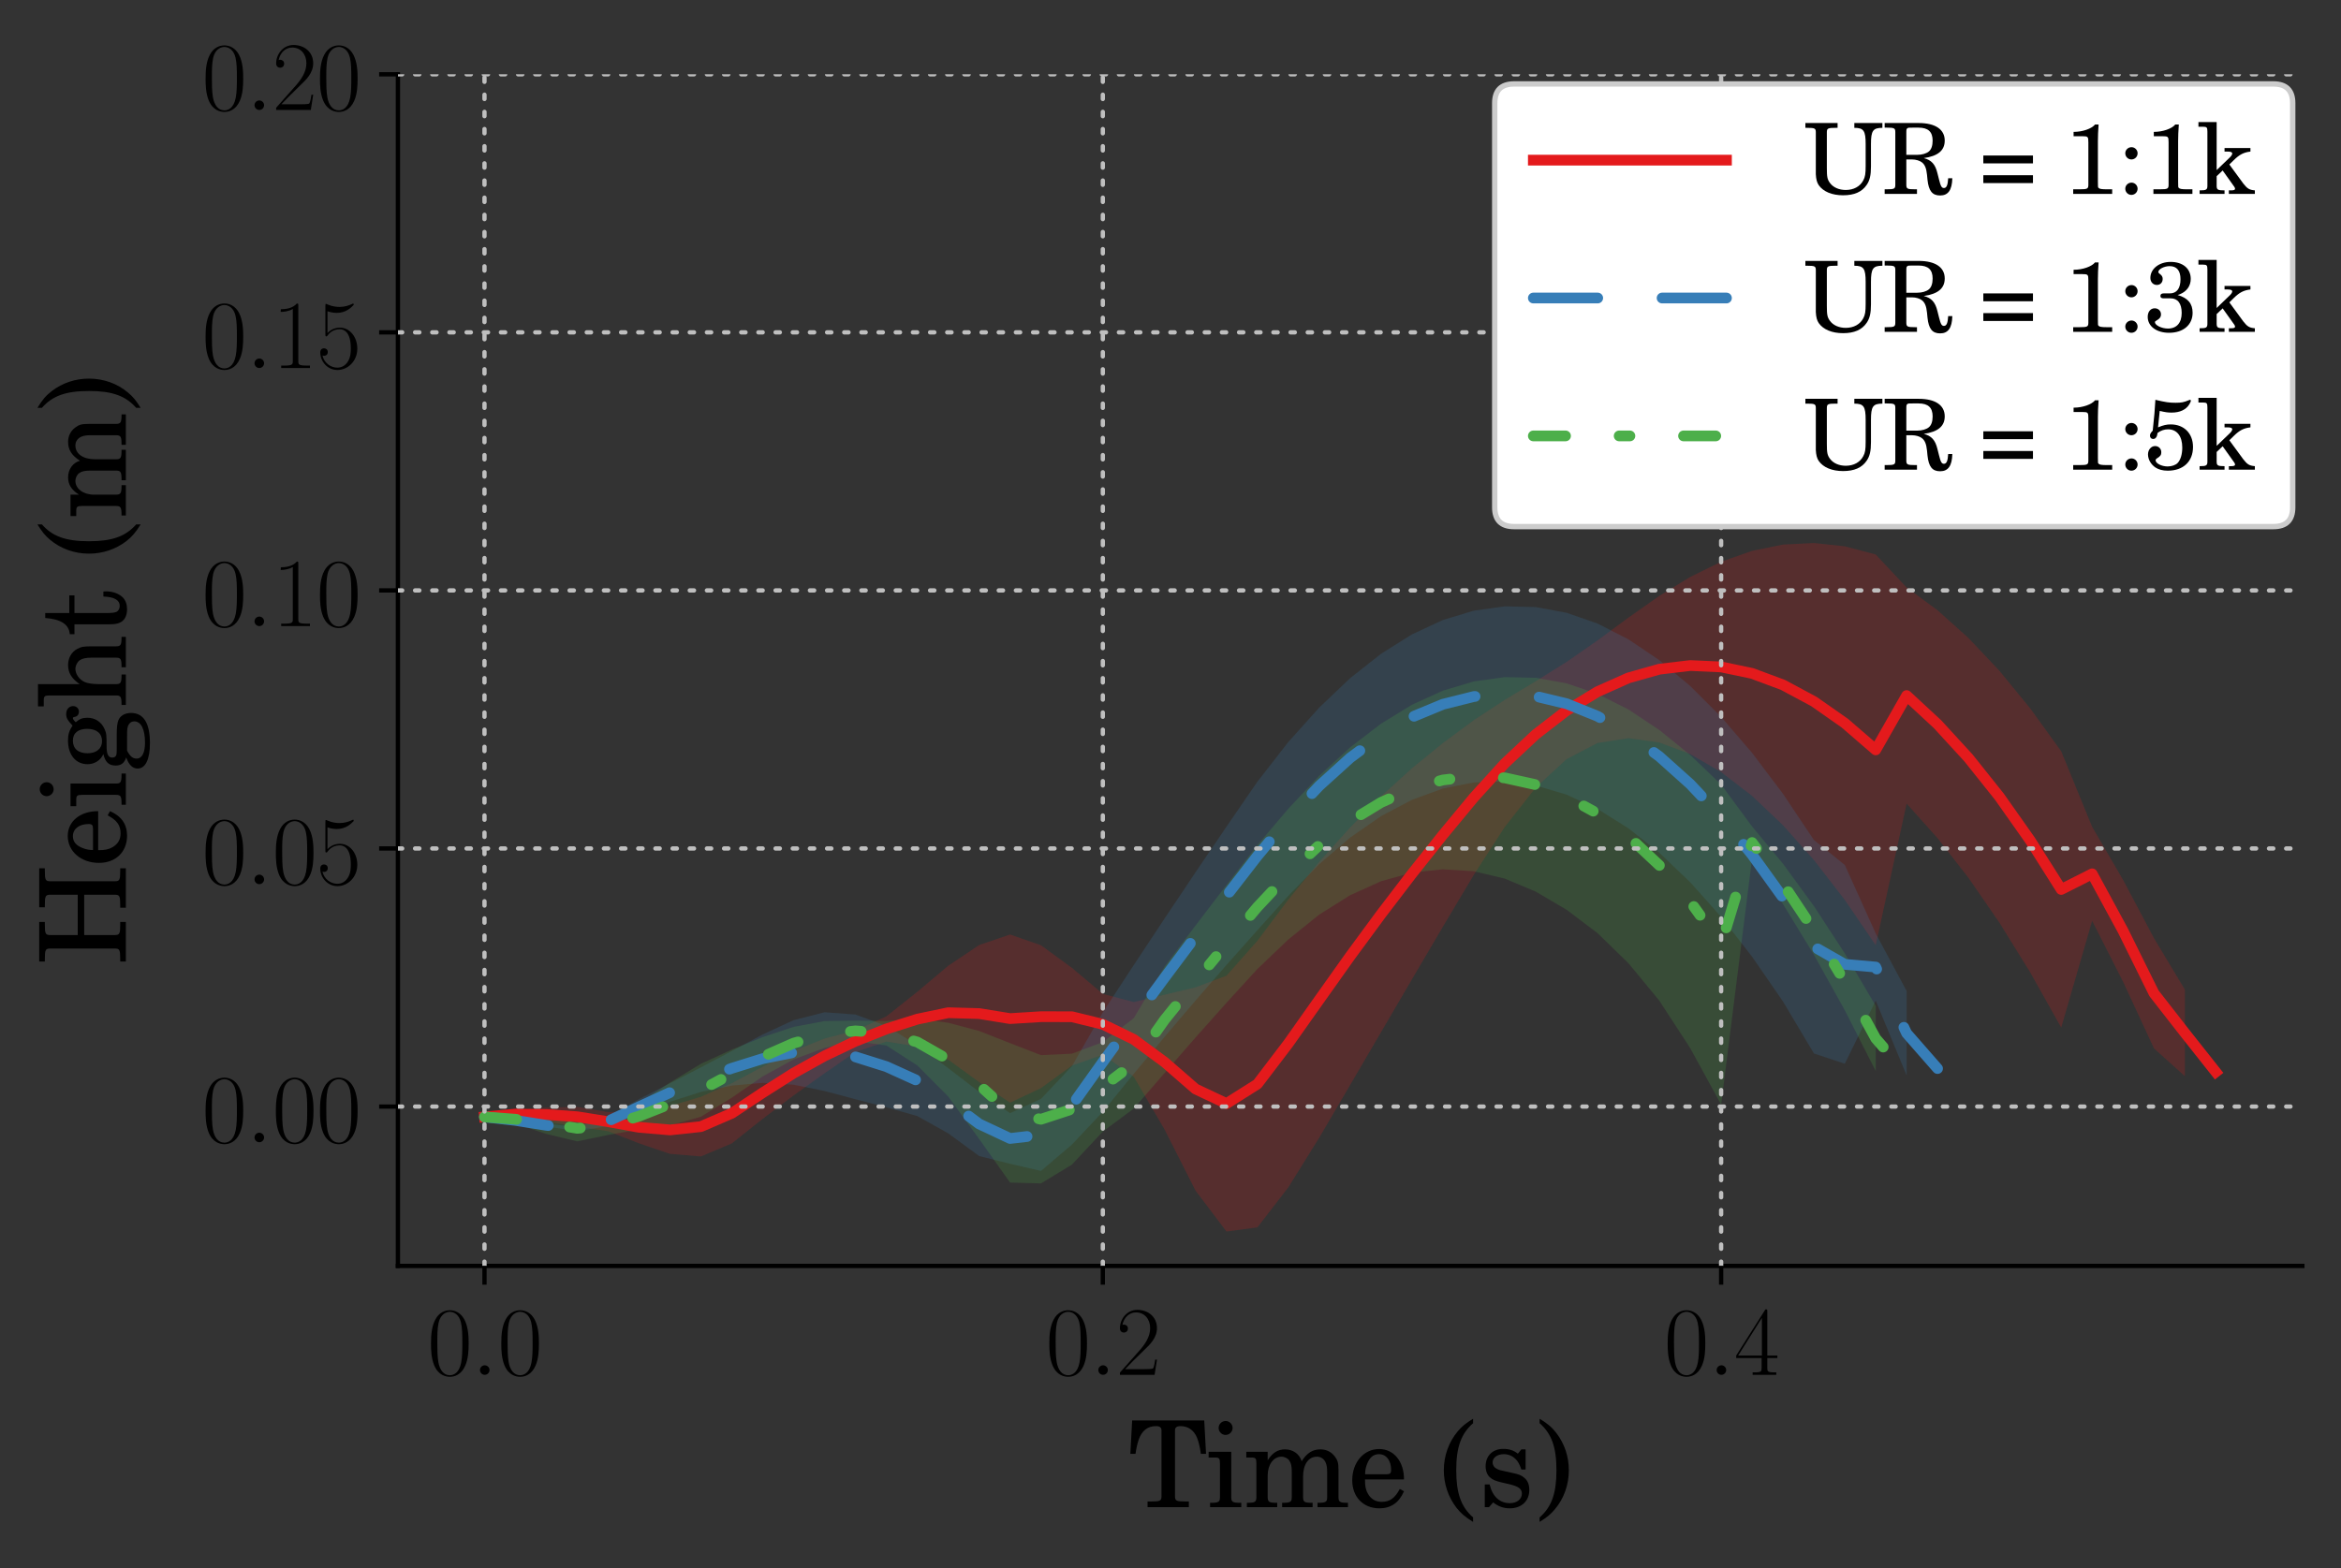 <?xml version="1.0" encoding="utf-8" standalone="no"?>
<!DOCTYPE svg PUBLIC "-//W3C//DTD SVG 1.1//EN"
  "http://www.w3.org/Graphics/SVG/1.1/DTD/svg11.dtd">
<svg height="292.4pt" version="1.1" viewBox="0 0 436.4 292.4" width="436.4pt" xmlns="http://www.w3.org/2000/svg" xmlns:xlink="http://www.w3.org/1999/xlink">
 <rect x="0" y="0" width="436.4" height="292.4" fill="#333333" stroke="none"/>
 <defs>
  <style type="text/css">*{stroke-linecap:butt;stroke-linejoin:round;}</style>
 </defs>
 <g id="figure_1">
  <g id="patch_1">
   <path d="M 0 292.4 
L 436.4 292.4 
L 436.4 0 
L 0 0 
z
" style="fill:none;"/>
  </g>
  <g id="axes_1">
   <g id="patch_2">
    <path d="M 74.178 236.06 
L 429.2 236.06 
L 429.2 13.853 
L 74.178 13.853 
z
" style="fill:none;"/>
   </g>
   <g id="PolyCollection_1">
    <path clip-path="url(#p0626042847)" d="M 90.315 208.272 
L 90.315 208.272 
L 96.078 208.408 
L 101.842 209.132 
L 107.605 210.083 
L 113.368 210.946 
L 119.132 213.206 
L 124.895 215.162 
L 130.658 215.645 
L 136.422 213.216 
L 142.185 208.634 
L 147.948 204.266 
L 153.712 200.143 
L 159.475 196.165 
L 165.238 194.229 
L 171.002 195.152 
L 176.765 197.602 
L 182.529 201.783 
L 188.292 205.619 
L 194.055 202.905 
L 199.819 198.712 
L 205.582 196.685 
L 211.345 200.779 
L 217.109 210.648 
L 222.872 222.031 
L 228.635 229.641 
L 234.399 228.873 
L 240.162 221.413 
L 245.925 212.152 
L 251.689 202.32 
L 257.452 192.467 
L 263.215 182.615 
L 268.979 172.809 
L 274.742 163.14 
L 280.506 154.221 
L 286.269 146.891 
L 292.032 141.57 
L 297.796 138.552 
L 303.559 137.656 
L 309.322 138.456 
L 315.086 140.624 
L 320.849 143.977 
L 326.612 148.415 
L 332.376 153.888 
L 338.139 160.364 
L 343.902 167.826 
L 349.666 176.262 
L 355.429 149.854 
L 361.192 156.296 
L 366.956 163.695 
L 372.719 172.05 
L 378.483 181.359 
L 384.246 191.622 
L 390.009 171.716 
L 395.773 183.07 
L 401.536 195.496 
L 407.299 200.688 
L 407.299 184.533 
L 407.299 184.533 
L 401.536 174.94 
L 395.773 164.064 
L 390.009 154.176 
L 384.246 140.091 
L 378.483 132.116 
L 372.719 125.076 
L 366.956 118.97 
L 361.192 113.797 
L 355.429 109.554 
L 349.666 103.397 
L 343.902 101.87 
L 338.139 101.257 
L 332.376 101.547 
L 326.612 102.722 
L 320.849 104.751 
L 315.086 107.582 
L 309.322 111.117 
L 303.559 115.173 
L 297.796 119.421 
L 292.032 123.434 
L 286.269 127.034 
L 280.506 130.512 
L 274.742 134.29 
L 268.979 138.55 
L 263.215 143.251 
L 257.452 148.483 
L 251.689 154.291 
L 245.925 160.698 
L 240.162 167.748 
L 234.399 175.428 
L 228.635 181.934 
L 222.872 184.11 
L 217.109 185.48 
L 211.345 186.857 
L 205.582 185.324 
L 199.819 180.474 
L 194.055 176.266 
L 188.292 174.26 
L 182.529 176.224 
L 176.765 180.085 
L 171.002 184.943 
L 165.238 189.52 
L 159.475 192.152 
L 153.712 193.655 
L 147.948 195.947 
L 142.185 198.899 
L 136.422 201.976 
L 130.658 204.521 
L 124.895 206.234 
L 119.132 207.214 
L 113.368 207.379 
L 107.605 206.402 
L 101.842 206.527 
L 96.078 207.091 
L 90.315 208.272 
z
" style="fill:#e41a1c;fill-opacity:0.2;"/>
   </g>
   <g id="PolyCollection_2">
    <path clip-path="url(#p0626042847)" d="M 90.315 208.272 
L 90.315 208.272 
L 96.078 209.002 
L 101.842 210.072 
L 107.605 210.913 
L 113.368 209.978 
L 119.132 207.806 
L 124.895 205.457 
L 130.658 203.618 
L 136.422 202.436 
L 142.185 201.92 
L 147.948 202.271 
L 153.712 203.444 
L 159.475 204.98 
L 165.238 206.482 
L 171.002 208.116 
L 176.765 211.341 
L 182.529 215.569 
L 188.292 217.018 
L 194.055 218.349 
L 199.819 213.442 
L 205.582 207.319 
L 211.345 200.251 
L 217.109 193.337 
L 222.872 186.571 
L 228.635 179.947 
L 234.399 173.462 
L 240.162 167.053 
L 245.925 161.144 
L 251.689 156.19 
L 257.452 152.189 
L 263.215 149.141 
L 268.979 147.045 
L 274.742 145.902 
L 280.506 145.711 
L 286.269 146.47 
L 292.032 148.181 
L 297.796 150.842 
L 303.559 154.454 
L 309.322 159.015 
L 315.086 164.525 
L 320.849 170.985 
L 326.612 178.394 
L 332.376 186.751 
L 338.139 196.434 
L 343.902 198.354 
L 349.666 186.597 
L 355.429 200.547 
L 355.429 184.796 
L 355.429 184.796 
L 349.666 174.061 
L 343.902 161.292 
L 338.139 156.631 
L 332.376 148.018 
L 326.612 140.379 
L 320.849 133.679 
L 315.086 127.918 
L 309.322 123.097 
L 303.559 119.214 
L 297.796 116.27 
L 292.032 114.264 
L 286.269 113.196 
L 280.506 113.065 
L 274.742 113.871 
L 268.979 115.614 
L 263.215 118.293 
L 257.452 121.908 
L 251.689 126.458 
L 245.925 131.943 
L 240.162 138.361 
L 234.399 145.759 
L 228.635 154.149 
L 222.872 162.649 
L 217.109 171.256 
L 211.345 179.966 
L 205.582 188.771 
L 199.819 198.817 
L 194.055 204.904 
L 188.292 207.569 
L 182.529 203.596 
L 176.765 199.177 
L 171.002 194.898 
L 165.238 191.305 
L 159.475 189.18 
L 153.712 188.758 
L 147.948 190.228 
L 142.185 192.894 
L 136.422 195.981 
L 130.658 199.029 
L 124.895 202.002 
L 119.132 204.952 
L 113.368 208.142 
L 107.605 210.091 
L 101.842 209.605 
L 96.078 208.835 
L 90.315 208.272 
z
" style="fill:#377eb8;fill-opacity:0.2;"/>
   </g>
   <g id="PolyCollection_3">
    <path clip-path="url(#p0626042847)" d="M 90.315 208.272 
L 90.315 208.272 
L 96.078 209.552 
L 101.842 211.446 
L 107.605 212.832 
L 113.368 211.637 
L 119.132 210.619 
L 124.895 209.863 
L 130.658 208.247 
L 136.422 204.685 
L 142.185 200.721 
L 147.948 197.551 
L 153.712 195.403 
L 159.475 194.155 
L 165.238 194.958 
L 171.002 198.677 
L 176.765 204.477 
L 182.529 212.389 
L 188.292 220.515 
L 194.055 220.672 
L 199.819 217.171 
L 205.582 211.001 
L 211.345 206.729 
L 217.109 200.077 
L 222.872 193.46 
L 228.635 186.999 
L 234.399 180.691 
L 240.162 175.19 
L 245.925 170.549 
L 251.689 166.932 
L 257.452 164.326 
L 263.215 162.719 
L 268.979 162.101 
L 274.742 162.465 
L 280.506 163.833 
L 286.269 166.25 
L 292.032 169.638 
L 297.796 173.992 
L 303.559 179.605 
L 309.322 186.594 
L 315.086 195.454 
L 320.849 205.987 
L 326.612 160.112 
L 332.376 168.596 
L 338.139 178.025 
L 343.902 188.398 
L 349.666 199.715 
L 349.666 187.563 
L 349.666 187.563 
L 343.902 177.783 
L 338.139 168.947 
L 332.376 161.055 
L 326.612 154.108 
L 320.849 146.295 
L 315.086 140.782 
L 309.322 136.119 
L 303.559 132.293 
L 297.796 129.389 
L 292.032 127.426 
L 286.269 126.386 
L 280.506 126.262 
L 274.742 127.065 
L 268.979 128.787 
L 263.215 131.414 
L 257.452 134.94 
L 251.689 139.356 
L 245.925 144.649 
L 240.162 150.806 
L 234.399 157.582 
L 228.635 165.03 
L 222.872 172.575 
L 217.109 180.212 
L 211.345 189.861 
L 205.582 194.328 
L 199.819 196.479 
L 194.055 196.752 
L 188.292 194.515 
L 182.529 192.244 
L 176.765 190.715 
L 171.002 189.944 
L 165.238 190.385 
L 159.475 190.312 
L 153.712 190.404 
L 147.948 191.485 
L 142.185 193.386 
L 136.422 195.725 
L 130.658 198.37 
L 124.895 201.876 
L 119.132 205.663 
L 113.368 208.118 
L 107.605 207.97 
L 101.842 207.432 
L 96.078 207.866 
L 90.315 208.272 
z
" style="fill:#4daf4a;fill-opacity:0.2;"/>
   </g>
   <g id="line2d_1">
    <path clip-path="url(#p0626042847)" d="M 90.315 208.272 
L 96.078 207.749 
L 101.842 207.829 
L 107.605 208.243 
L 113.368 209.163 
L 119.132 210.21 
L 124.895 210.698 
L 130.658 210.083 
L 136.422 207.596 
L 142.185 203.766 
L 147.948 200.107 
L 153.712 196.899 
L 159.475 194.158 
L 165.238 191.874 
L 171.002 190.047 
L 176.765 188.844 
L 182.529 189.004 
L 188.292 189.94 
L 194.055 189.585 
L 199.819 189.593 
L 205.582 191.005 
L 211.345 193.818 
L 217.109 198.064 
L 222.872 203.071 
L 228.635 205.787 
L 234.399 202.15 
L 240.162 194.581 
L 245.925 186.425 
L 251.689 178.306 
L 257.452 170.475 
L 263.215 162.933 
L 268.979 155.68 
L 274.742 148.715 
L 280.506 142.366 
L 286.269 136.962 
L 292.032 132.502 
L 297.796 128.986 
L 303.559 126.414 
L 309.322 124.787 
L 315.086 124.103 
L 320.849 124.364 
L 326.612 125.569 
L 332.376 127.718 
L 338.139 130.811 
L 343.902 134.848 
L 349.666 139.829 
L 355.429 129.704 
L 361.192 135.046 
L 366.956 141.333 
L 372.719 148.563 
L 378.483 156.738 
L 384.246 165.857 
L 390.009 162.946 
L 395.773 173.567 
L 401.536 185.218 
L 407.299 192.61 
L 413.063 199.893 
" style="fill:none;stroke:#e41a1c;stroke-linecap:square;stroke-width:2;"/>
   </g>
   <g id="line2d_2">
    <path clip-path="url(#p0626042847)" d="M 90.315 208.272 
L 96.078 208.919 
L 101.842 209.838 
L 107.605 210.502 
L 113.368 209.06 
L 119.132 206.379 
L 124.895 203.729 
L 130.658 201.324 
L 136.422 199.208 
L 142.185 197.407 
L 147.948 196.249 
L 153.712 196.101 
L 159.475 197.08 
L 165.238 198.893 
L 171.002 201.507 
L 176.765 205.259 
L 182.529 209.582 
L 188.292 212.293 
L 194.055 211.626 
L 199.819 206.13 
L 205.582 198.045 
L 211.345 190.108 
L 217.109 182.297 
L 222.872 174.61 
L 228.635 167.048 
L 234.399 159.61 
L 240.162 152.707 
L 245.925 146.543 
L 251.689 141.324 
L 257.452 137.048 
L 263.215 133.717 
L 268.979 131.33 
L 274.742 129.887 
L 280.506 129.388 
L 286.269 129.833 
L 292.032 131.223 
L 297.796 133.556 
L 303.559 136.834 
L 309.322 141.056 
L 315.086 146.222 
L 320.849 152.332 
L 326.612 159.386 
L 332.376 167.385 
L 338.139 176.532 
L 343.902 179.823 
L 349.666 180.329 
L 355.429 192.671 
L 361.192 199.252 
" style="fill:none;stroke:#377eb8;stroke-dasharray:12,12;stroke-dashoffset:0;stroke-linecap:round;stroke-linejoin:miter;stroke-width:2;"/>
   </g>
   <g id="line2d_3">
    <path clip-path="url(#p0626042847)" d="M 90.315 208.272 
L 96.078 208.709 
L 101.842 209.439 
L 107.605 210.401 
L 113.368 209.877 
L 119.132 208.141 
L 124.895 205.87 
L 130.658 203.309 
L 136.422 200.205 
L 142.185 197.053 
L 147.948 194.518 
L 153.712 192.904 
L 159.475 192.233 
L 165.238 192.671 
L 171.002 194.311 
L 176.765 197.596 
L 182.529 202.317 
L 188.292 207.515 
L 194.055 208.712 
L 199.819 206.825 
L 205.582 202.665 
L 211.345 198.295 
L 217.109 190.145 
L 222.872 183.017 
L 228.635 176.014 
L 234.399 169.137 
L 240.162 162.998 
L 245.925 157.599 
L 251.689 153.144 
L 257.452 149.633 
L 263.215 147.066 
L 268.979 145.444 
L 274.742 144.765 
L 280.506 145.047 
L 286.269 146.318 
L 292.032 148.532 
L 297.796 151.69 
L 303.559 155.949 
L 309.322 161.357 
L 315.086 168.118 
L 320.849 176.141 
L 326.612 157.11 
L 332.376 164.826 
L 338.139 173.486 
L 343.902 183.09 
L 349.666 193.639 
L 355.429 200.292 
" style="fill:none;stroke:#4daf4a;stroke-dasharray:6,10,2,10;stroke-dashoffset:0;stroke-linecap:round;stroke-linejoin:miter;stroke-width:2;"/>
   </g>
   <g id="patch_3">
    <path d="M 74.178 236.06 
L 74.178 13.853 
" style="fill:none;stroke:#000000;stroke-linecap:square;stroke-linejoin:miter;stroke-width:0.8;"/>
   </g>
   <g id="patch_4">
    <path d="M 74.178 236.06 
L 429.2 236.06 
" style="fill:none;stroke:#000000;stroke-linecap:square;stroke-linejoin:miter;stroke-width:0.8;"/>
   </g>
   <g id="matplotlib.axis_1">
    <g id="xtick_1">
     <g id="line2d_4">
      <path clip-path="url(#p0626042847)" d="M 90.315 236.06 
L 90.315 13.853 
" style="fill:none;stroke:#bfbfbf;stroke-dasharray:0.8,2.4;stroke-dashoffset:0;stroke-linecap:round;stroke-linejoin:miter;stroke-width:0.8;"/>
     </g>
     <g id="line2d_5">
      <defs>
       <path d="M 0 0 
L 0 3.5 
" id="mcd796ad3c8" style="stroke:#000000;stroke-width:0.8;"/>
      </defs>
      <g>
       <use style="stroke:#000000;stroke-width:0.8;" x="90.315" xlink:href="#mcd796ad3c8" y="236.06"/>
      </g>
     </g>
     <g id="text_1">
      <!-- $\mathdefault{0.0}$ -->
      <g transform="translate(79.652 256.366)scale(0.18 -0.18)">
       <defs>
        <path d="M 2688 2025 
C 2688 2416 2682 3080 2413 3591 
C 2176 4039 1798 4198 1466 4198 
C 1158 4198 768 4058 525 3597 
C 269 3118 243 2524 243 2025 
C 243 1661 250 1106 448 619 
C 723 -39 1216 -128 1466 -128 
C 1760 -128 2208 -7 2470 600 
C 2662 1042 2688 1559 2688 2025 
z
M 1466 -26 
C 1056 -26 813 325 723 812 
C 653 1188 653 1738 653 2096 
C 653 2588 653 2997 736 3387 
C 858 3929 1216 4096 1466 4096 
C 1728 4096 2067 3923 2189 3400 
C 2272 3036 2278 2607 2278 2096 
C 2278 1680 2278 1169 2202 792 
C 2067 95 1690 -26 1466 -26 
z
" id="CMR17-30" transform="scale(0.016)"/>
        <path d="M 1178 307 
C 1178 492 1024 619 870 619 
C 685 619 557 466 557 313 
C 557 128 710 0 864 0 
C 1050 0 1178 153 1178 307 
z
" id="CMMI12-3a" transform="scale(0.016)"/>
       </defs>
       <use transform="scale(0.996)" xlink:href="#CMR17-30"/>
       <use transform="translate(45.69 0)scale(0.996)" xlink:href="#CMMI12-3a"/>
       <use transform="translate(72.788 0)scale(0.996)" xlink:href="#CMR17-30"/>
      </g>
     </g>
    </g>
    <g id="xtick_2">
     <g id="line2d_6">
      <path clip-path="url(#p0626042847)" d="M 205.582 236.06 
L 205.582 13.853 
" style="fill:none;stroke:#bfbfbf;stroke-dasharray:0.8,2.4;stroke-dashoffset:0;stroke-linecap:round;stroke-linejoin:miter;stroke-width:0.8;"/>
     </g>
     <g id="line2d_7">
      <g>
       <use style="stroke:#000000;stroke-width:0.8;" x="205.582" xlink:href="#mcd796ad3c8" y="236.06"/>
      </g>
     </g>
     <g id="text_2">
      <!-- $\mathdefault{0.2}$ -->
      <g transform="translate(194.919 256.366)scale(0.18 -0.18)">
       <defs>
        <path d="M 2669 989 
L 2554 989 
C 2490 536 2438 459 2413 420 
C 2381 369 1920 369 1830 369 
L 602 369 
C 832 619 1280 1072 1824 1597 
C 2214 1967 2669 2402 2669 3035 
C 2669 3790 2067 4224 1395 4224 
C 691 4224 262 3604 262 3030 
C 262 2780 448 2748 525 2748 
C 589 2748 781 2787 781 3010 
C 781 3207 614 3264 525 3264 
C 486 3264 448 3258 422 3245 
C 544 3790 915 4058 1306 4058 
C 1862 4058 2227 3617 2227 3035 
C 2227 2479 1901 2000 1536 1584 
L 262 146 
L 262 0 
L 2515 0 
L 2669 989 
z
" id="CMR17-32" transform="scale(0.016)"/>
       </defs>
       <use transform="scale(0.996)" xlink:href="#CMR17-30"/>
       <use transform="translate(45.69 0)scale(0.996)" xlink:href="#CMMI12-3a"/>
       <use transform="translate(72.788 0)scale(0.996)" xlink:href="#CMR17-32"/>
      </g>
     </g>
    </g>
    <g id="xtick_3">
     <g id="line2d_8">
      <path clip-path="url(#p0626042847)" d="M 320.849 236.06 
L 320.849 13.853 
" style="fill:none;stroke:#bfbfbf;stroke-dasharray:0.8,2.4;stroke-dashoffset:0;stroke-linecap:round;stroke-linejoin:miter;stroke-width:0.8;"/>
     </g>
     <g id="line2d_9">
      <g>
       <use style="stroke:#000000;stroke-width:0.8;" x="320.849" xlink:href="#mcd796ad3c8" y="236.06"/>
      </g>
     </g>
     <g id="text_3">
      <!-- $\mathdefault{0.4}$ -->
      <g transform="translate(310.186 256.366)scale(0.18 -0.18)">
       <defs>
        <path d="M 2150 4122 
C 2150 4256 2144 4256 2029 4256 
L 128 1254 
L 128 1088 
L 1779 1088 
L 1779 457 
C 1779 224 1766 160 1318 160 
L 1197 160 
L 1197 0 
C 1402 0 1747 0 1965 0 
C 2182 0 2528 0 2733 0 
L 2733 160 
L 2611 160 
C 2163 160 2150 224 2150 457 
L 2150 1088 
L 2803 1088 
L 2803 1254 
L 2150 1254 
L 2150 4122 
z
M 1798 3703 
L 1798 1254 
L 256 1254 
L 1798 3703 
z
" id="CMR17-34" transform="scale(0.016)"/>
       </defs>
       <use transform="scale(0.996)" xlink:href="#CMR17-30"/>
       <use transform="translate(45.69 0)scale(0.996)" xlink:href="#CMMI12-3a"/>
       <use transform="translate(72.788 0)scale(0.996)" xlink:href="#CMR17-34"/>
      </g>
     </g>
    </g>
    <g id="text_4">
     <!-- Time (s) -->
     <g transform="translate(210.287 281.036)scale(0.22 -0.22)">
      <defs>
       <path d="M 4051 4608 
L 218 4608 
L 122 2833 
L 397 2833 
C 442 3152 499 3395 570 3599 
C 736 4065 1043 4308 1478 4308 
C 1690 4308 1779 4237 1779 4078 
L 1779 786 
L 1779 600 
C 1779 332 1722 300 1203 300 
L 1037 300 
L 1037 0 
L 3232 0 
L 3232 300 
L 3066 300 
C 2554 300 2496 332 2496 600 
L 2496 786 
L 2496 4078 
C 2496 4237 2586 4308 2797 4308 
C 3187 4308 3501 4090 3661 3707 
C 3757 3472 3821 3197 3872 2833 
L 4147 2833 
L 4051 4608 
z
" id="CenturySchL-Roma-54" transform="scale(0.016)"/>
       <path d="M 1318 2944 
L 115 2944 
L 115 2638 
L 442 2638 
C 678 2638 717 2593 717 2317 
L 717 787 
L 717 531 
C 717 275 646 230 237 230 
L 192 230 
L 192 0 
L 1850 0 
L 1850 230 
L 1805 230 
C 1389 230 1318 274 1318 526 
L 1318 779 
L 1318 2944 
z
M 1018 4581 
C 813 4581 646 4415 646 4211 
C 646 4013 813 3840 1011 3840 
C 1222 3840 1389 4006 1389 4211 
C 1389 4415 1222 4581 1018 4581 
z
" id="CenturySchL-Roma-69" transform="scale(0.016)"/>
       <path d="M 1286 2944 
L 147 2944 
L 147 2638 
L 410 2638 
C 646 2638 685 2593 685 2317 
L 685 787 
L 685 538 
C 685 275 614 230 205 230 
L 179 230 
L 179 0 
L 1792 0 
L 1792 230 
L 1766 230 
C 1357 230 1286 275 1286 537 
L 1286 786 
L 1286 1693 
C 1286 2261 1600 2683 2016 2683 
C 2182 2683 2362 2593 2438 2472 
C 2528 2351 2566 2165 2566 1903 
L 2566 786 
L 2566 530 
C 2566 275 2496 230 2080 230 
L 2054 230 
L 2054 0 
L 3674 0 
L 3674 230 
L 3648 230 
C 3238 230 3168 275 3168 530 
L 3168 786 
L 3168 1635 
C 3168 2274 3456 2683 3904 2683 
C 4115 2683 4288 2561 4371 2363 
C 4429 2223 4448 2082 4448 1833 
L 4448 786 
L 4448 530 
C 4448 275 4378 230 3962 230 
L 3936 230 
L 3936 0 
L 5555 0 
L 5555 230 
L 5530 230 
C 5120 230 5050 275 5050 537 
L 5050 786 
L 5050 1961 
C 5050 2357 5011 2491 4845 2708 
C 4659 2945 4397 3072 4090 3072 
C 3674 3072 3366 2876 3091 2439 
C 2982 2819 2637 3072 2208 3072 
C 1824 3072 1536 2889 1286 2491 
L 1286 2944 
z
" id="CenturySchL-Roma-6d" transform="scale(0.016)"/>
       <path d="M 2976 1472 
C 2982 2420 2438 3090 1658 3090 
C 838 3090 224 2384 224 1430 
C 224 540 806 -64 1670 -64 
C 2278 -64 2714 236 2976 844 
L 2752 966 
C 2490 473 2221 281 1792 281 
C 1466 281 1229 422 1062 704 
C 947 896 896 1120 902 1472 
L 2976 1472 
z
M 909 1747 
C 909 1942 934 2080 998 2256 
C 1133 2633 1338 2816 1645 2816 
C 2035 2816 2291 2482 2291 1979 
C 2291 1797 2234 1747 2029 1747 
L 909 1747 
z
" id="CenturySchL-Roma-65" transform="scale(0.016)"/>
       <path d="M 1786 4701 
C 1402 4465 1197 4299 979 4043 
C 493 3468 230 2734 230 1961 
C 230 1233 461 549 890 -19 
C 1133 -326 1350 -517 1786 -786 
L 1786 -549 
C 1146 13 890 735 890 1961 
C 890 3187 1146 3903 1786 4465 
L 1786 4701 
z
" id="CenturySchL-Roma-28" transform="scale(0.016)"/>
       <path d="M 2496 3072 
L 2272 3072 
L 2086 2842 
C 1856 3021 1626 3097 1306 3097 
C 742 3097 371 2728 371 2173 
C 371 1925 454 1714 595 1588 
C 742 1453 890 1390 1274 1300 
L 1613 1224 
C 2118 1103 2298 975 2298 721 
C 2298 421 2035 211 1658 211 
C 1120 211 736 561 582 1208 
L 326 1208 
L 326 0 
L 550 0 
L 774 250 
C 1037 38 1331 -64 1651 -64 
C 2278 -64 2694 325 2694 918 
C 2694 1198 2605 1414 2426 1561 
C 2272 1695 2144 1746 1754 1828 
L 1434 1899 
C 1082 1975 1082 1975 966 2039 
C 826 2103 742 2236 742 2377 
C 742 2631 986 2816 1338 2816 
C 1581 2816 1779 2733 1958 2561 
C 2099 2420 2170 2293 2272 1999 
L 2496 1999 
L 2496 3072 
z
" id="CenturySchL-Roma-73" transform="scale(0.016)"/>
       <path d="M 346 -786 
C 730 -549 934 -383 1152 -121 
C 1638 447 1901 1188 1901 1961 
C 1901 2689 1670 3373 1242 3935 
C 998 4248 781 4439 346 4701 
L 346 4465 
C 986 3903 1242 3187 1242 1961 
C 1242 728 986 13 346 -549 
L 346 -786 
z
" id="CenturySchL-Roma-29" transform="scale(0.016)"/>
      </defs>
      <use transform="scale(0.996)" xlink:href="#CenturySchL-Roma-54"/>
      <use transform="translate(66.45 0)scale(0.996)" xlink:href="#CenturySchL-Roma-69"/>
      <use transform="translate(97.831 0)scale(0.996)" xlink:href="#CenturySchL-Roma-6d"/>
      <use transform="translate(186.398 0)scale(0.996)" xlink:href="#CenturySchL-Roma-65"/>
      <use transform="translate(263.907 0)scale(0.996)" xlink:href="#CenturySchL-Roma-28"/>
      <use transform="translate(297.082 0)scale(0.996)" xlink:href="#CenturySchL-Roma-73"/>
      <use transform="translate(343.208 0)scale(0.996)" xlink:href="#CenturySchL-Roma-29"/>
     </g>
    </g>
   </g>
   <g id="matplotlib.axis_2">
    <g id="ytick_1">
     <g id="line2d_10">
      <path clip-path="url(#p0626042847)" d="M 74.178 206.341 
L 429.2 206.341 
" style="fill:none;stroke:#bfbfbf;stroke-dasharray:0.8,2.4;stroke-dashoffset:0;stroke-linecap:round;stroke-linejoin:miter;stroke-width:0.8;"/>
     </g>
     <g id="line2d_11">
      <defs>
       <path d="M 0 0 
L -3.5 0 
" id="mb0701a78fa" style="stroke:#000000;stroke-width:0.8;"/>
      </defs>
      <g>
       <use style="stroke:#000000;stroke-width:0.8;" x="74.178" xlink:href="#mb0701a78fa" y="206.341"/>
      </g>
     </g>
     <g id="text_5">
      <!-- $\mathdefault{0.00}$ -->
      <g transform="translate(37.627 212.994)scale(0.18 -0.18)">
       <use transform="scale(0.996)" xlink:href="#CMR17-30"/>
       <use transform="translate(45.69 0)scale(0.996)" xlink:href="#CMMI12-3a"/>
       <use transform="translate(72.788 0)scale(0.996)" xlink:href="#CMR17-30"/>
       <use transform="translate(118.478 0)scale(0.996)" xlink:href="#CMR17-30"/>
      </g>
     </g>
    </g>
    <g id="ytick_2">
     <g id="line2d_12">
      <path clip-path="url(#p0626042847)" d="M 74.178 158.219 
L 429.2 158.219 
" style="fill:none;stroke:#bfbfbf;stroke-dasharray:0.8,2.4;stroke-dashoffset:0;stroke-linecap:round;stroke-linejoin:miter;stroke-width:0.8;"/>
     </g>
     <g id="line2d_13">
      <g>
       <use style="stroke:#000000;stroke-width:0.8;" x="74.178" xlink:href="#mb0701a78fa" y="158.219"/>
      </g>
     </g>
     <g id="text_6">
      <!-- $\mathdefault{0.05}$ -->
      <g transform="translate(37.627 164.872)scale(0.18 -0.18)">
       <defs>
        <path d="M 730 3692 
C 794 3666 1056 3584 1325 3584 
C 1920 3584 2246 3911 2432 4100 
C 2432 4157 2432 4192 2394 4192 
C 2387 4192 2374 4192 2323 4163 
C 2099 4058 1837 3973 1517 3973 
C 1325 3973 1037 3999 723 4139 
C 653 4171 640 4171 634 4171 
C 602 4171 595 4164 595 4037 
L 595 2203 
C 595 2089 595 2057 659 2057 
C 691 2057 704 2070 736 2114 
C 941 2401 1222 2522 1542 2522 
C 1766 2522 2246 2382 2246 1289 
C 2246 1085 2246 715 2054 421 
C 1894 159 1645 25 1370 25 
C 947 25 518 320 403 814 
C 429 807 480 795 506 795 
C 589 795 749 840 749 1038 
C 749 1210 627 1280 506 1280 
C 358 1280 262 1190 262 1011 
C 262 454 704 -128 1382 -128 
C 2042 -128 2669 440 2669 1264 
C 2669 2030 2170 2624 1549 2624 
C 1222 2624 947 2503 730 2274 
L 730 3692 
z
" id="CMR17-35" transform="scale(0.016)"/>
       </defs>
       <use transform="scale(0.996)" xlink:href="#CMR17-30"/>
       <use transform="translate(45.69 0)scale(0.996)" xlink:href="#CMMI12-3a"/>
       <use transform="translate(72.788 0)scale(0.996)" xlink:href="#CMR17-30"/>
       <use transform="translate(118.478 0)scale(0.996)" xlink:href="#CMR17-35"/>
      </g>
     </g>
    </g>
    <g id="ytick_3">
     <g id="line2d_14">
      <path clip-path="url(#p0626042847)" d="M 74.178 110.097 
L 429.2 110.097 
" style="fill:none;stroke:#bfbfbf;stroke-dasharray:0.8,2.4;stroke-dashoffset:0;stroke-linecap:round;stroke-linejoin:miter;stroke-width:0.8;"/>
     </g>
     <g id="line2d_15">
      <g>
       <use style="stroke:#000000;stroke-width:0.8;" x="74.178" xlink:href="#mb0701a78fa" y="110.097"/>
      </g>
     </g>
     <g id="text_7">
      <!-- $\mathdefault{0.10}$ -->
      <g transform="translate(37.627 116.75)scale(0.18 -0.18)">
       <defs>
        <path d="M 1702 4058 
C 1702 4192 1696 4192 1606 4192 
C 1357 3916 979 3827 621 3827 
C 602 3827 570 3827 563 3808 
C 557 3795 557 3782 557 3648 
C 755 3648 1088 3686 1344 3839 
L 1344 461 
C 1344 236 1331 160 781 160 
L 589 160 
L 589 0 
C 896 0 1216 0 1523 0 
C 1830 0 2150 0 2458 0 
L 2458 160 
L 2266 160 
C 1715 160 1702 230 1702 458 
L 1702 4058 
z
" id="CMR17-31" transform="scale(0.016)"/>
       </defs>
       <use transform="scale(0.996)" xlink:href="#CMR17-30"/>
       <use transform="translate(45.69 0)scale(0.996)" xlink:href="#CMMI12-3a"/>
       <use transform="translate(72.788 0)scale(0.996)" xlink:href="#CMR17-31"/>
       <use transform="translate(118.478 0)scale(0.996)" xlink:href="#CMR17-30"/>
      </g>
     </g>
    </g>
    <g id="ytick_4">
     <g id="line2d_16">
      <path clip-path="url(#p0626042847)" d="M 74.178 61.975 
L 429.2 61.975 
" style="fill:none;stroke:#bfbfbf;stroke-dasharray:0.8,2.4;stroke-dashoffset:0;stroke-linecap:round;stroke-linejoin:miter;stroke-width:0.8;"/>
     </g>
     <g id="line2d_17">
      <g>
       <use style="stroke:#000000;stroke-width:0.8;" x="74.178" xlink:href="#mb0701a78fa" y="61.975"/>
      </g>
     </g>
     <g id="text_8">
      <!-- $\mathdefault{0.15}$ -->
      <g transform="translate(37.627 68.628)scale(0.18 -0.18)">
       <use transform="scale(0.996)" xlink:href="#CMR17-30"/>
       <use transform="translate(45.69 0)scale(0.996)" xlink:href="#CMMI12-3a"/>
       <use transform="translate(72.788 0)scale(0.996)" xlink:href="#CMR17-31"/>
       <use transform="translate(118.478 0)scale(0.996)" xlink:href="#CMR17-35"/>
      </g>
     </g>
    </g>
    <g id="ytick_5">
     <g id="line2d_18">
      <path clip-path="url(#p0626042847)" d="M 74.178 13.853 
L 429.2 13.853 
" style="fill:none;stroke:#bfbfbf;stroke-dasharray:0.8,2.4;stroke-dashoffset:0;stroke-linecap:round;stroke-linejoin:miter;stroke-width:0.8;"/>
     </g>
     <g id="line2d_19">
      <g>
       <use style="stroke:#000000;stroke-width:0.8;" x="74.178" xlink:href="#mb0701a78fa" y="13.853"/>
      </g>
     </g>
     <g id="text_9">
      <!-- $\mathdefault{0.20}$ -->
      <g transform="translate(37.627 20.506)scale(0.18 -0.18)">
       <use transform="scale(0.996)" xlink:href="#CMR17-30"/>
       <use transform="translate(45.69 0)scale(0.996)" xlink:href="#CMMI12-3a"/>
       <use transform="translate(72.788 0)scale(0.996)" xlink:href="#CMR17-32"/>
       <use transform="translate(118.478 0)scale(0.996)" xlink:href="#CMR17-30"/>
      </g>
     </g>
    </g>
    <g id="text_10">
     <!-- Height (m) -->
     <g transform="translate(23.463 179.948)rotate(-90)scale(0.22 -0.22)">
      <defs>
       <path d="M 3738 2215 
L 3738 786 
L 3738 600 
C 3738 332 3680 300 3162 300 
L 3046 300 
L 3046 0 
L 5146 0 
L 5146 300 
L 5030 300 
C 4512 300 4454 332 4454 600 
L 4454 786 
L 4454 3823 
L 4454 4007 
C 4454 4276 4512 4308 5030 4308 
L 5146 4308 
L 5146 4608 
L 3072 4608 
L 3072 4308 
L 3162 4308 
C 3680 4308 3738 4276 3738 4008 
L 3738 3823 
L 3738 2560 
L 1594 2560 
L 1594 3823 
L 1594 4008 
C 1594 4276 1651 4308 2170 4308 
L 2291 4308 
L 2291 4608 
L 186 4608 
L 186 4308 
L 301 4308 
C 819 4308 877 4276 877 4007 
L 877 3823 
L 877 786 
L 877 600 
C 877 332 819 300 301 300 
L 186 300 
L 186 0 
L 2291 0 
L 2291 300 
L 2170 300 
C 1651 300 1594 332 1594 600 
L 1594 786 
L 1594 2215 
L 3738 2215 
z
" id="CenturySchL-Roma-48" transform="scale(0.016)"/>
       <path d="M 1254 486 
C 902 486 883 493 806 542 
C 762 570 730 647 730 723 
C 730 933 902 1024 1331 1024 
C 1939 1024 2035 1037 2246 1132 
C 2630 1303 2848 1631 2848 2047 
C 2848 2299 2790 2457 2611 2665 
C 2720 2778 2778 2816 2829 2816 
C 2861 2816 2880 2796 2893 2728 
C 2918 2577 3021 2496 3181 2496 
C 3341 2496 3469 2630 3469 2802 
C 3469 3020 3296 3173 3046 3173 
C 2842 3173 2726 3108 2432 2835 
C 2163 3014 1958 3077 1638 3077 
C 877 3077 378 2664 378 2036 
C 378 1666 582 1346 915 1196 
C 486 1098 307 902 307 542 
C 307 255 435 85 736 -19 
C 339 -159 147 -363 147 -624 
C 147 -1044 640 -1280 1498 -1280 
C 2566 -1280 3104 -942 3104 -272 
C 3104 46 2957 300 2720 396 
C 2554 460 2349 486 1907 486 
L 1254 486 
z
M 1632 2816 
C 2035 2816 2259 2539 2259 2054 
C 2259 1563 2016 1266 1606 1266 
C 1210 1266 960 1563 960 2035 
C 960 2532 1203 2816 1632 2816 
z
M 1574 -64 
C 2106 -64 2144 -64 2240 -76 
C 2496 -102 2656 -242 2656 -445 
C 2656 -808 2240 -1018 1523 -1018 
C 986 -1018 678 -859 678 -573 
C 678 -363 794 -222 1101 -64 
L 1574 -64 
z
" id="CenturySchL-Roma-67" transform="scale(0.016)"/>
       <path d="M 1280 4672 
L 96 4672 
L 96 4366 
L 403 4366 
C 640 4366 678 4321 678 4046 
L 678 786 
L 678 530 
C 678 275 608 230 198 230 
L 173 230 
L 173 0 
L 1792 0 
L 1792 230 
L 1766 230 
C 1350 230 1280 275 1280 530 
L 1280 786 
L 1280 1444 
C 1280 1763 1325 2050 1395 2197 
C 1530 2485 1818 2683 2093 2683 
C 2259 2683 2451 2587 2547 2459 
C 2643 2319 2688 2127 2688 1814 
L 2688 786 
L 2688 530 
C 2688 275 2618 230 2202 230 
L 2176 230 
L 2176 0 
L 3795 0 
L 3795 230 
L 3770 230 
C 3360 230 3290 275 3290 530 
L 3290 786 
L 3290 1789 
C 3290 2248 3270 2363 3155 2581 
C 2995 2887 2675 3072 2291 3072 
C 1882 3072 1568 2881 1280 2453 
L 1280 4672 
z
" id="CenturySchL-Roma-68" transform="scale(0.016)"/>
       <path d="M 1242 3008 
L 1242 4288 
L 979 4288 
C 915 3448 634 3020 115 2982 
L 115 2733 
L 640 2733 
L 640 1105 
C 640 658 653 498 717 351 
C 819 83 1075 -64 1446 -64 
C 1696 -64 1914 13 2061 153 
C 2272 358 2394 696 2394 1048 
C 2394 1086 2394 1131 2387 1195 
L 2118 1195 
C 2099 620 1933 326 1619 326 
C 1472 326 1344 402 1299 511 
C 1261 600 1242 760 1242 990 
L 1242 2733 
L 2182 2733 
L 2182 3008 
L 1242 3008 
z
" id="CenturySchL-Roma-74" transform="scale(0.016)"/>
      </defs>
      <use transform="scale(0.996)" xlink:href="#CenturySchL-Roma-48"/>
      <use transform="translate(82.988 0)scale(0.996)" xlink:href="#CenturySchL-Roma-65"/>
      <use transform="translate(132.802 0)scale(0.996)" xlink:href="#CenturySchL-Roma-69"/>
      <use transform="translate(164.183 0)scale(0.996)" xlink:href="#CenturySchL-Roma-67"/>
      <use transform="translate(217.682 0)scale(0.996)" xlink:href="#CenturySchL-Roma-68"/>
      <use transform="translate(278.554 0)scale(0.996)" xlink:href="#CenturySchL-Roma-74"/>
      <use transform="translate(345.003 0)scale(0.996)" xlink:href="#CenturySchL-Roma-28"/>
      <use transform="translate(378.178 0)scale(0.996)" xlink:href="#CenturySchL-Roma-6d"/>
      <use transform="translate(466.745 0)scale(0.996)" xlink:href="#CenturySchL-Roma-29"/>
     </g>
    </g>
   </g>
   <g id="legend_1">
    <g id="patch_5">
     <path d="M 282.24 98.192 
L 423.8 98.192 
Q 427.4 98.192 427.4 94.592 
L 427.4 19.253 
Q 427.4 15.653 423.8 15.653 
L 282.24 15.653 
Q 278.64 15.653 278.64 19.253 
L 278.64 94.592 
Q 278.64 98.192 282.24 98.192 
z
" style="fill:#ffffff;stroke:#cccccc;stroke-linejoin:miter;"/>
    </g>
    <g id="line2d_20">
     <path d="M 285.84 29.859 
L 321.84 29.859 
" style="fill:none;stroke:#e41a1c;stroke-linecap:square;stroke-width:2;"/>
    </g>
    <g id="line2d_21"/>
    <g id="text_11">
     <!-- UR = 1:1k -->
     <g transform="translate(336.24 36.159)scale(0.18 -0.18)">
      <defs>
       <path d="M 4371 3235 
C 4371 4110 4499 4295 5114 4295 
L 5114 4608 
L 3290 4608 
L 3290 4295 
C 3898 4295 4026 4110 4026 3234 
L 4026 1822 
C 4026 1311 3994 1106 3872 882 
C 3667 486 3251 256 2733 256 
C 2298 256 1920 421 1709 707 
C 1536 942 1504 1094 1504 1685 
L 1504 3812 
L 1504 3996 
C 1504 4263 1562 4295 2080 4295 
L 2202 4295 
L 2202 4608 
L 109 4608 
L 109 4295 
L 218 4295 
C 730 4295 787 4263 787 3996 
L 787 3812 
L 787 1722 
L 787 1283 
C 806 946 858 743 979 565 
C 1274 147 1837 -89 2560 -89 
C 3283 -89 3782 128 4090 582 
C 4294 876 4371 1215 4371 1784 
L 4371 3235 
z
" id="CenturySchL-Roma-55" transform="scale(0.016)"/>
       <path d="M 1574 2240 
L 1946 2240 
C 2195 2240 2451 2163 2592 2047 
C 2778 1900 2874 1669 2918 1246 
L 2950 918 
C 3027 193 3264 -102 3770 -102 
C 4294 -102 4544 251 4563 1019 
L 4294 1019 
C 4269 576 4192 384 4019 384 
C 3872 384 3808 493 3699 936 
L 3597 1340 
C 3456 1931 3206 2200 2707 2329 
C 3629 2457 4070 2825 4070 3468 
C 4070 4194 3456 4608 2381 4608 
L 166 4608 
L 166 4308 
L 282 4308 
C 800 4308 858 4276 858 4007 
L 858 3823 
L 858 779 
L 858 600 
C 858 332 800 300 282 300 
L 166 300 
L 166 0 
L 2266 0 
L 2266 300 
L 2150 300 
C 1632 300 1574 332 1574 601 
L 1574 780 
L 1574 2240 
z
M 1574 2540 
L 1574 3944 
C 1574 4200 1581 4219 1645 4270 
C 1696 4308 1741 4308 2016 4308 
L 2362 4308 
C 2995 4308 3283 4040 3283 3462 
C 3283 3137 3200 2889 3034 2756 
C 2874 2623 2586 2540 2278 2540 
L 1574 2540 
z
" id="CenturySchL-Roma-52" transform="scale(0.016)"/>
       <path d="M 326 704 
L 3552 704 
L 3552 1215 
L 326 1215 
L 326 704 
z
M 326 1985 
L 3552 1985 
L 3552 2496 
L 326 2496 
L 326 1985 
z
" id="CenturySchL-Roma-3d" transform="scale(0.016)"/>
       <path d="M 2061 4512 
C 1843 4239 1254 4032 666 4032 
L 666 3750 
L 1229 3750 
C 1600 3750 1626 3725 1626 3348 
L 1626 786 
L 1626 600 
C 1626 332 1568 300 1056 300 
L 640 300 
L 640 0 
L 3174 0 
L 3174 300 
L 2822 300 
C 2483 300 2342 326 2291 390 
C 2246 434 2246 434 2246 788 
L 2246 3435 
C 2246 3749 2259 4056 2291 4512 
L 2061 4512 
z
" id="CenturySchL-Roma-31" transform="scale(0.016)"/>
       <path d="M 954 734 
C 730 734 550 555 550 338 
C 550 114 730 -64 947 -64 
C 1171 -64 1350 114 1350 338 
C 1350 555 1171 734 954 734 
z
M 954 3038 
C 730 3038 550 2859 550 2642 
C 550 2419 730 2240 947 2240 
C 1171 2240 1350 2419 1350 2642 
C 1350 2859 1171 3038 954 3038 
z
" id="CenturySchL-Roma-3a" transform="scale(0.016)"/>
       <path d="M 1274 1549 
L 1274 4672 
L 90 4672 
L 90 4366 
L 397 4366 
C 634 4366 672 4321 672 4046 
L 672 786 
L 672 530 
C 672 275 602 230 192 230 
L 166 230 
L 166 0 
L 1786 0 
L 1786 230 
L 1760 230 
C 1344 230 1274 275 1274 531 
L 1274 787 
L 1274 1152 
L 1664 1523 
L 2426 455 
C 2451 409 2470 370 2470 339 
C 2470 256 2400 230 2189 230 
L 2067 230 
L 2067 0 
L 3757 0 
L 3757 230 
C 3398 262 3270 339 3008 672 
L 2099 1913 
L 2387 2195 
C 2758 2560 3034 2701 3469 2752 
L 3469 2982 
L 1786 2982 
L 1786 2752 
L 1984 2752 
C 2189 2752 2285 2713 2285 2630 
C 2285 2560 2240 2483 2138 2380 
L 1274 1549 
z
" id="CenturySchL-Roma-6b" transform="scale(0.016)"/>
      </defs>
      <use transform="scale(0.996)" xlink:href="#CenturySchL-Roma-55"/>
      <use transform="translate(81.195 0)scale(0.996)" xlink:href="#CenturySchL-Roma-52"/>
      <use transform="translate(180.82 0)scale(0.996)" xlink:href="#CenturySchL-Roma-3d"/>
      <use transform="translate(268.888 0)scale(0.996)" xlink:href="#CenturySchL-Roma-31"/>
      <use transform="translate(324.28 0)scale(0.996)" xlink:href="#CenturySchL-Roma-3a"/>
      <use transform="translate(351.975 0)scale(0.996)" xlink:href="#CenturySchL-Roma-31"/>
      <use transform="translate(407.366 0)scale(0.996)" xlink:href="#CenturySchL-Roma-6b"/>
     </g>
    </g>
    <g id="line2d_22">
     <path d="M 285.84 55.572 
L 321.84 55.572 
" style="fill:none;stroke:#377eb8;stroke-dasharray:12,12;stroke-dashoffset:0;stroke-linecap:round;stroke-linejoin:miter;stroke-width:2;"/>
    </g>
    <g id="line2d_23"/>
    <g id="text_12">
     <!-- UR = 1:3k -->
     <g transform="translate(336.24 61.872)scale(0.18 -0.18)">
      <defs>
       <path d="M 2214 2391 
C 2304 2423 2317 2423 2362 2442 
C 2810 2628 3066 2987 3066 3441 
C 3066 4108 2554 4544 1760 4544 
C 1011 4544 442 4094 442 3502 
C 442 3235 621 3046 864 3046 
C 1088 3046 1242 3203 1242 3438 
C 1242 3576 1190 3667 1043 3772 
C 979 3817 960 3850 960 3890 
C 960 4073 1338 4269 1696 4269 
C 2157 4269 2400 3976 2400 3422 
C 2400 2815 2157 2496 1696 2496 
C 1638 2496 1536 2496 1440 2496 
C 1389 2496 1338 2496 1299 2496 
C 1165 2496 1094 2440 1094 2330 
C 1094 2226 1165 2177 1293 2177 
C 1312 2177 1363 2177 1446 2177 
C 1690 2177 1696 2177 1747 2177 
C 2221 2177 2477 1845 2477 1225 
C 2477 580 2150 211 1581 211 
C 1178 211 742 425 742 620 
C 742 678 755 689 883 760 
C 1062 866 1133 974 1133 1130 
C 1133 1357 960 1528 723 1528 
C 454 1528 269 1301 269 972 
C 269 359 838 -64 1658 -64 
C 2579 -64 3187 449 3187 1237 
C 3187 1839 2874 2204 2214 2391 
z
" id="CenturySchL-Roma-33" transform="scale(0.016)"/>
      </defs>
      <use transform="scale(0.996)" xlink:href="#CenturySchL-Roma-55"/>
      <use transform="translate(81.195 0)scale(0.996)" xlink:href="#CenturySchL-Roma-52"/>
      <use transform="translate(180.82 0)scale(0.996)" xlink:href="#CenturySchL-Roma-3d"/>
      <use transform="translate(268.888 0)scale(0.996)" xlink:href="#CenturySchL-Roma-31"/>
      <use transform="translate(324.28 0)scale(0.996)" xlink:href="#CenturySchL-Roma-3a"/>
      <use transform="translate(351.975 0)scale(0.996)" xlink:href="#CenturySchL-Roma-33"/>
      <use transform="translate(407.366 0)scale(0.996)" xlink:href="#CenturySchL-Roma-6b"/>
     </g>
    </g>
    <g id="line2d_24">
     <path d="M 285.84 81.285 
L 321.84 81.285 
" style="fill:none;stroke:#4daf4a;stroke-dasharray:6,10,2,10;stroke-dashoffset:0;stroke-linecap:round;stroke-linejoin:miter;stroke-width:2;"/>
    </g>
    <g id="line2d_25"/>
    <g id="text_13">
     <!-- UR = 1:5k -->
     <g transform="translate(336.24 87.585)scale(0.18 -0.18)">
      <defs>
       <path d="M 1050 3821 
C 1395 3738 1574 3712 1824 3712 
C 2368 3712 2765 3904 2976 4255 
C 3046 4377 3072 4434 3072 4485 
C 3072 4524 3053 4543 3021 4543 
C 3002 4543 2970 4536 2938 4517 
C 2624 4383 2451 4351 2086 4351 
C 1677 4351 1440 4383 768 4543 
C 742 4008 685 3327 595 2538 
C 461 2398 416 2315 416 2213 
C 416 2086 499 1997 621 1997 
C 781 1997 883 2133 909 2391 
C 1133 2553 1344 2624 1600 2624 
C 2170 2624 2515 2178 2515 1440 
C 2515 1007 2406 637 2214 437 
C 2086 301 1824 211 1562 211 
C 1178 211 781 411 781 612 
C 781 658 819 709 896 754 
C 1094 877 1152 962 1152 1136 
C 1152 1363 979 1537 749 1537 
C 493 1537 288 1298 288 995 
C 288 672 474 349 762 149 
C 979 7 1242 -64 1574 -64 
C 2579 -64 3213 530 3213 1479 
C 3213 2357 2630 2944 1766 2944 
C 1498 2944 1293 2899 941 2752 
L 1050 3821 
z
" id="CenturySchL-Roma-35" transform="scale(0.016)"/>
      </defs>
      <use transform="scale(0.996)" xlink:href="#CenturySchL-Roma-55"/>
      <use transform="translate(81.195 0)scale(0.996)" xlink:href="#CenturySchL-Roma-52"/>
      <use transform="translate(180.82 0)scale(0.996)" xlink:href="#CenturySchL-Roma-3d"/>
      <use transform="translate(268.888 0)scale(0.996)" xlink:href="#CenturySchL-Roma-31"/>
      <use transform="translate(324.28 0)scale(0.996)" xlink:href="#CenturySchL-Roma-3a"/>
      <use transform="translate(351.975 0)scale(0.996)" xlink:href="#CenturySchL-Roma-35"/>
      <use transform="translate(407.366 0)scale(0.996)" xlink:href="#CenturySchL-Roma-6b"/>
     </g>
    </g>
   </g>
  </g>
 </g>
 <defs>
  <clipPath id="p0626042847">
   <rect height="222.207" width="355.022" x="74.178" y="13.853"/>
  </clipPath>
 </defs>
</svg>
